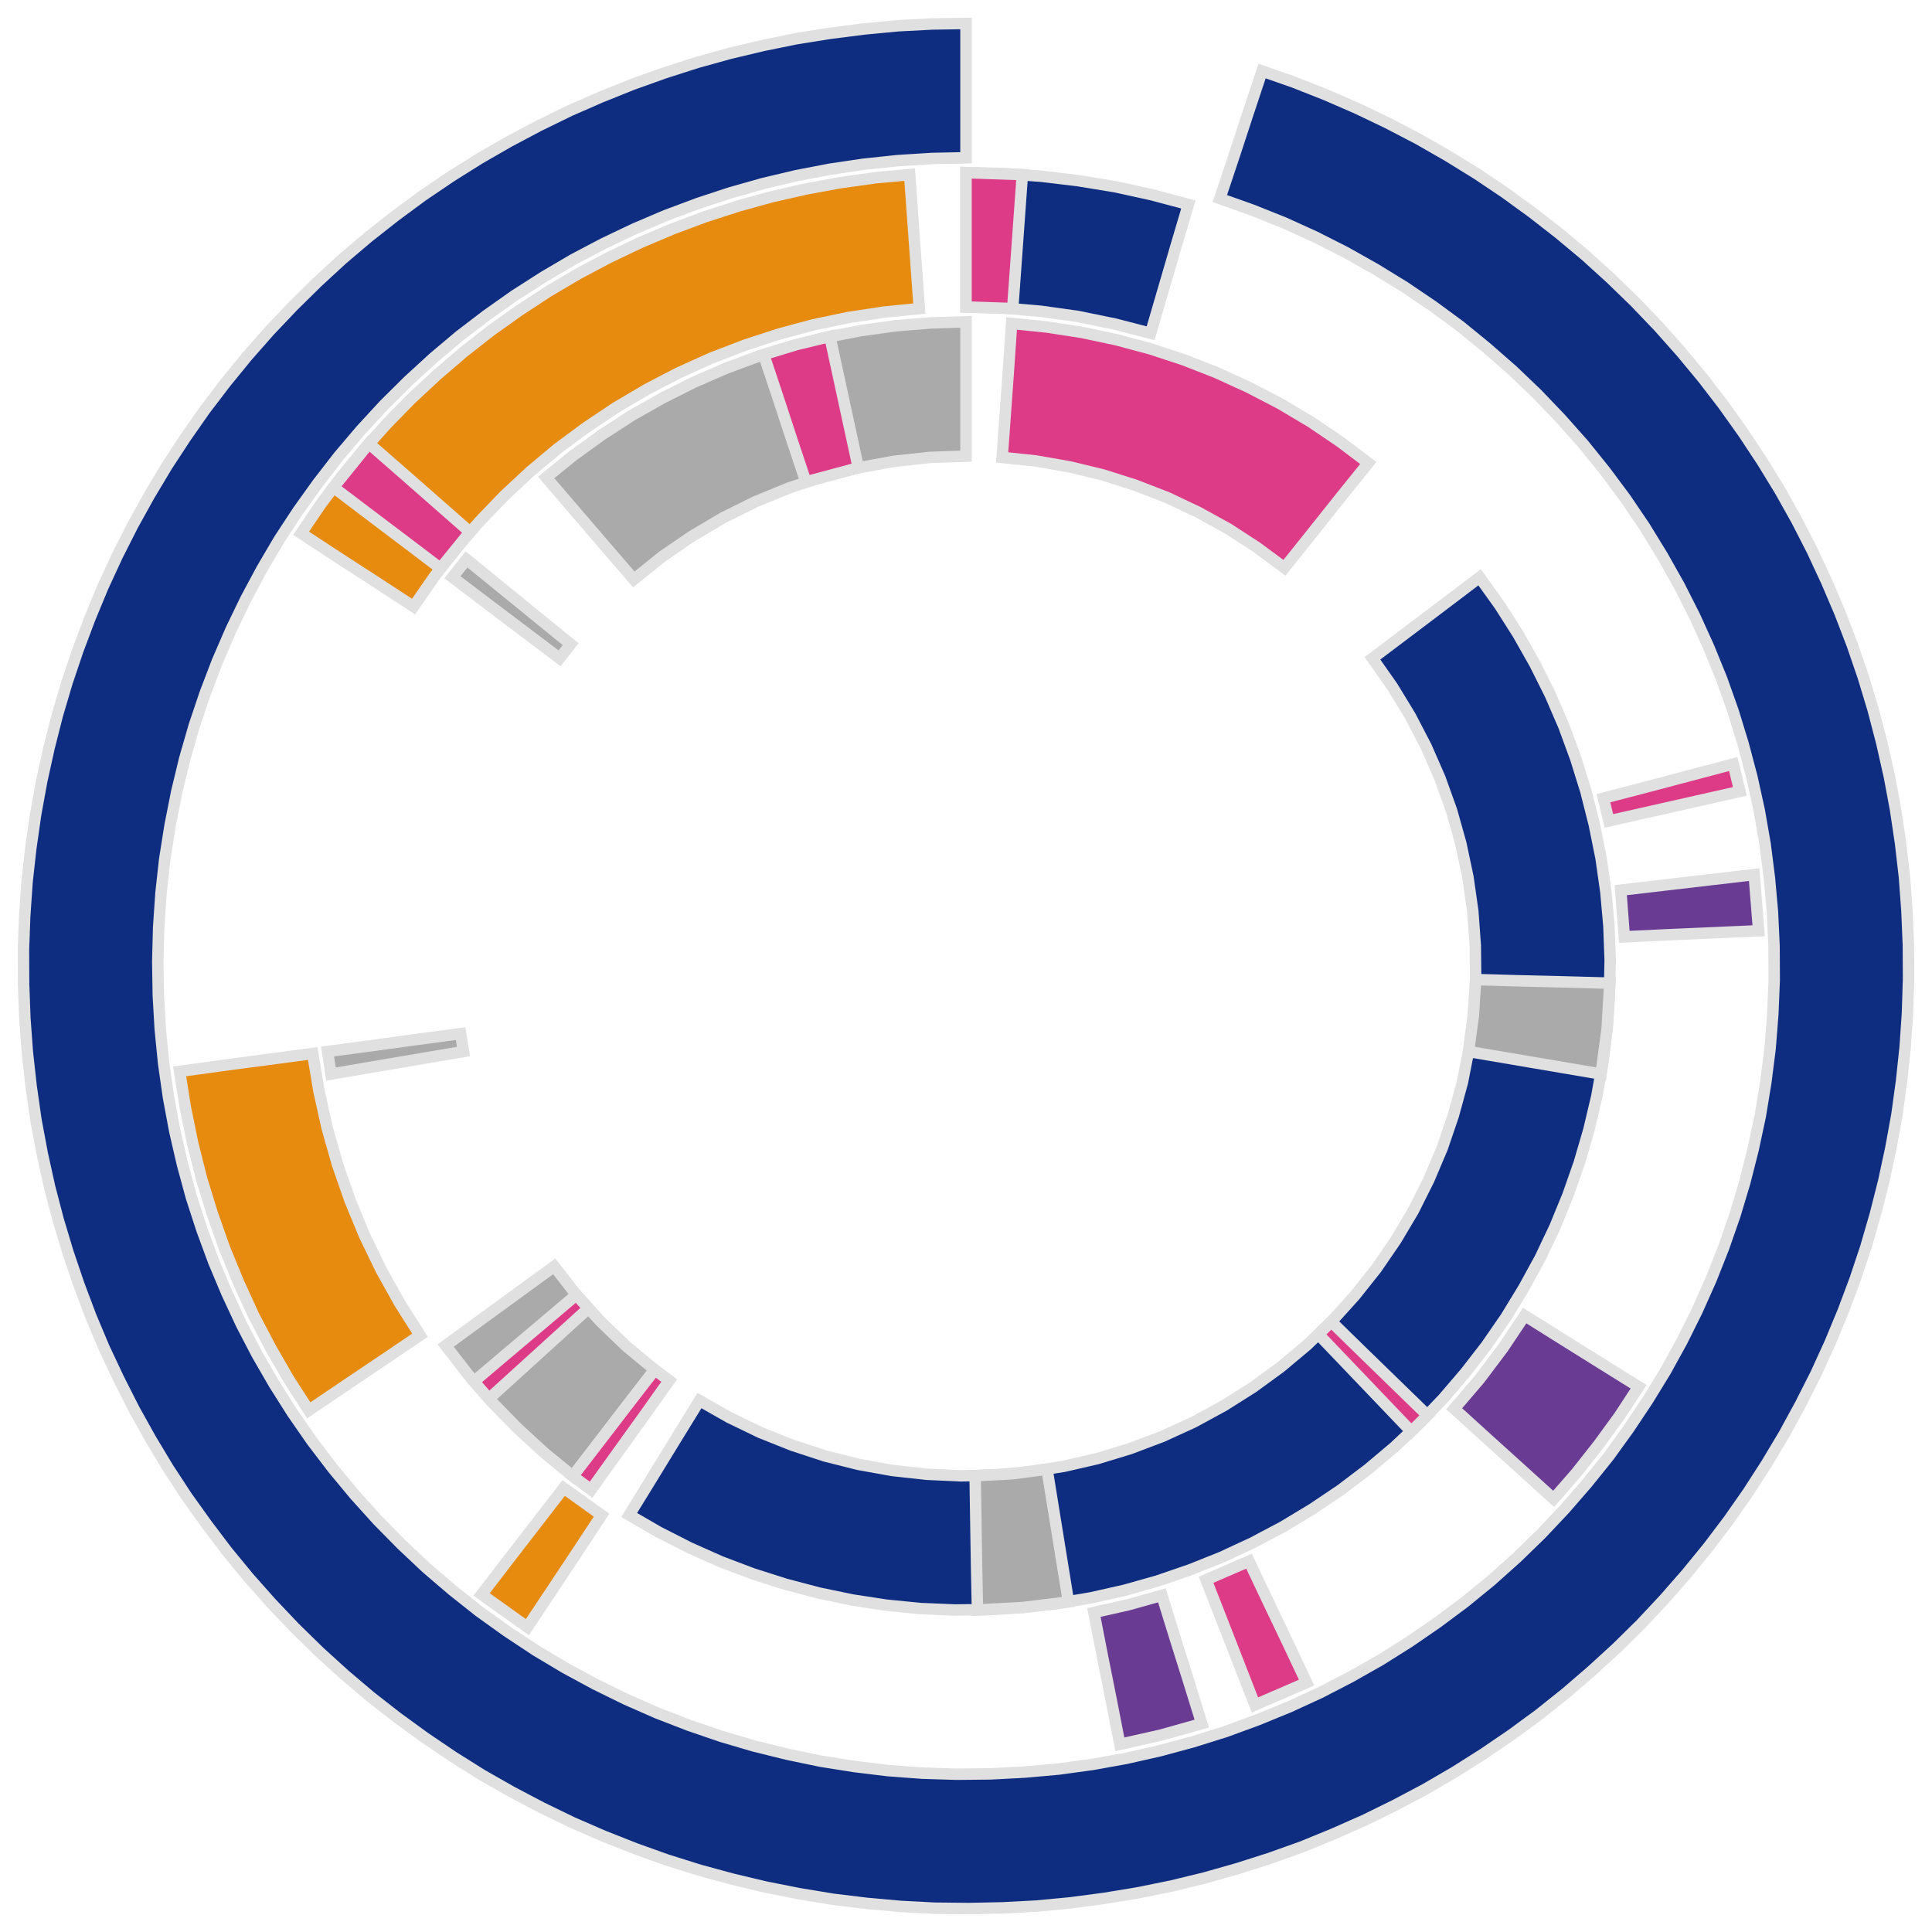 <?xml version='1.0' encoding='UTF-8' ?>
<svg xmlns='http://www.w3.org/2000/svg' xmlns:xlink='http://www.w3.org/1999/xlink' class='svglite' width='108.00pt' height='108.00pt' viewBox='0 0 108.00 108.00'>
<defs>
  <style type='text/css'><![CDATA[
    .svglite line, .svglite polyline, .svglite polygon, .svglite path, .svglite rect, .svglite circle {
      fill: none;
      stroke: #000000;
      stroke-linecap: round;
      stroke-linejoin: round;
      stroke-miterlimit: 10.00;
    }
    .svglite text {
      white-space: pre;
    }
  ]]></style>
</defs>
<rect width='100%' height='100%' style='stroke: none; fill: none;'/>
<defs>
  <clipPath id='cpMC4wMHwxMDguMDB8MC4wMHwxMDguMDA='>
    <rect x='0.00' y='0.00' width='108.00' height='108.00' />
  </clipPath>
</defs>
<g clip-path='url(#cpMC4wMHwxMDguMDB8MC4wMHwxMDguMDA=)'>
<polygon points='54.00,8.82 54.00,6.31 54.00,3.81 54.00,1.31 52.10,1.34 50.19,1.44 48.30,1.62 46.41,1.86 44.53,2.16 42.66,2.54 40.81,2.98 38.97,3.49 37.16,4.07 35.37,4.71 33.60,5.42 31.86,6.18 30.14,7.02 28.46,7.91 26.81,8.86 25.20,9.87 23.62,10.94 22.09,12.07 20.59,13.25 19.14,14.48 17.74,15.77 16.38,17.11 15.07,18.49 13.81,19.92 12.61,21.39 11.45,22.91 10.36,24.47 9.32,26.06 8.34,27.70 7.42,29.36 6.56,31.06 5.76,32.79 5.03,34.55 4.36,36.33 3.75,38.14 3.21,39.96 2.74,41.81 2.33,43.67 1.99,45.54 1.72,47.43 1.51,49.32 1.38,51.22 1.31,53.12 1.32,55.03 1.39,56.93 1.53,58.83 1.74,60.72 2.01,62.61 2.36,64.48 2.77,66.34 3.25,68.18 3.80,70.01 4.41,71.81 5.08,73.59 5.82,75.35 6.63,77.07 7.49,78.77 8.42,80.44 9.40,82.07 10.44,83.66 11.55,85.21 12.70,86.73 13.91,88.20 15.17,89.62 16.48,91.00 17.85,92.34 19.26,93.62 20.71,94.85 22.21,96.02 23.75,97.14 25.33,98.21 26.94,99.22 28.59,100.16 30.28,101.05 31.99,101.88 33.74,102.64 35.51,103.34 37.30,103.98 39.12,104.55 40.96,105.05 42.81,105.49 44.68,105.86 46.56,106.17 48.45,106.40 50.35,106.57 52.25,106.67 54.15,106.69 56.06,106.65 57.96,106.55 59.85,106.37 61.74,106.12 63.62,105.81 65.49,105.43 67.34,104.98 69.17,104.46 70.99,103.88 72.78,103.24 74.54,102.52 76.28,101.75 77.99,100.91 79.67,100.02 81.32,99.06 82.93,98.04 84.50,96.97 86.04,95.84 87.53,94.65 88.97,93.41 90.38,92.12 91.73,90.79 93.03,89.40 94.29,87.96 95.49,86.49 96.64,84.97 97.73,83.41 98.76,81.81 99.74,80.17 100.65,78.50 101.51,76.80 102.30,75.07 103.03,73.31 103.70,71.52 104.30,69.72 104.83,67.89 105.30,66.04 105.70,64.18 106.04,62.31 106.30,60.42 106.50,58.53 106.63,56.63 106.69,54.72 106.68,52.82 106.60,50.92 106.46,49.02 106.24,47.12 105.96,45.24 105.61,43.37 105.19,41.51 104.71,39.67 104.16,37.85 103.54,36.04 102.86,34.27 102.11,32.51 101.31,30.79 100.44,29.09 99.51,27.43 98.52,25.81 97.47,24.22 96.36,22.66 95.20,21.15 93.99,19.69 92.72,18.26 91.41,16.89 90.04,15.56 88.63,14.28 87.17,13.06 85.67,11.89 84.13,10.77 82.55,9.71 80.93,8.71 79.27,7.76 77.58,6.88 75.87,6.06 74.12,5.30 72.35,4.60 70.55,3.97 69.76,6.35 68.98,8.73 68.19,11.10 69.99,11.74 71.77,12.45 73.51,13.24 75.21,14.10 76.88,15.04 78.51,16.04 80.09,17.11 81.63,18.24 83.11,19.45 84.55,20.71 85.93,22.03 87.25,23.41 88.52,24.84 89.72,26.33 90.86,27.86 91.93,29.44 92.93,31.07 93.87,32.74 94.73,34.44 95.52,36.18 96.24,37.95 96.88,39.75 97.44,41.58 97.93,43.43 98.34,45.29 98.67,47.18 98.91,49.07 99.08,50.97 99.17,52.88 99.18,54.79 99.10,56.70 98.95,58.61 98.71,60.50 98.40,62.39 98.00,64.26 97.53,66.11 96.98,67.94 96.35,69.75 95.65,71.52 94.87,73.27 94.02,74.98 93.10,76.65 92.10,78.28 91.04,79.87 89.92,81.42 88.72,82.91 87.47,84.35 86.16,85.74 84.79,87.07 83.36,88.35 81.88,89.56 80.35,90.70 78.78,91.78 77.16,92.80 75.50,93.74 73.80,94.62 72.06,95.42 70.30,96.14 68.50,96.80 66.68,97.37 64.83,97.87 62.97,98.29 61.09,98.63 59.19,98.89 57.29,99.06 55.38,99.16 53.47,99.18 51.56,99.12 49.66,98.98 47.76,98.75 45.87,98.45 44.00,98.06 42.14,97.60 40.31,97.06 38.50,96.44 36.72,95.75 34.97,94.98 33.26,94.14 31.58,93.23 29.94,92.25 28.34,91.19 26.79,90.08 25.29,88.89 23.84,87.65 22.45,86.34 21.11,84.98 19.83,83.56 18.61,82.09 17.45,80.57 16.36,79.00 15.34,77.39 14.38,75.73 13.50,74.04 12.69,72.30 11.95,70.54 11.29,68.75 10.70,66.93 10.20,65.09 9.77,63.23 9.42,61.35 9.15,59.46 8.96,57.55 8.85,55.65 8.82,53.74 8.87,51.83 9.00,49.92 9.21,48.02 9.51,46.13 9.88,44.26 10.33,42.40 10.86,40.56 11.47,38.75 12.15,36.97 12.91,35.21 13.74,33.49 14.64,31.81 15.61,30.16 16.66,28.56 17.77,27.01 18.94,25.50 20.18,24.04 21.47,22.64 22.83,21.29 24.24,20.00 25.70,18.77 27.22,17.61 28.78,16.51 30.39,15.48 32.04,14.51 33.73,13.62 35.45,12.80 37.21,12.05 39.00,11.38 40.82,10.78 42.66,10.26 44.52,9.82 46.39,9.46 48.28,9.18 50.18,8.98 52.09,8.86 54.00,8.82 ' style='stroke-width: 0.64; stroke: #E0E0E0; stroke-linecap: butt; stroke-linejoin: miter; fill: #0E2D81;' />
<polygon points='39.10,78.29 37.79,80.42 36.48,82.56 35.17,84.69 36.83,85.65 38.54,86.52 40.29,87.30 42.09,87.98 43.91,88.56 45.77,89.05 47.64,89.44 49.54,89.73 51.45,89.92 53.36,90.00 55.28,89.98 57.19,89.86 59.10,89.64 60.99,89.32 62.86,88.90 64.70,88.38 66.51,87.76 68.29,87.05 70.03,86.24 71.73,85.34 73.37,84.35 74.96,83.28 76.49,82.12 77.95,80.89 79.35,79.57 80.67,78.19 81.92,76.73 83.09,75.22 84.18,73.64 85.18,72.00 86.10,70.32 86.92,68.59 87.65,66.81 88.28,65.01 88.82,63.16 89.26,61.30 89.60,59.41 89.84,57.51 89.97,55.60 90.01,53.68 89.94,51.76 89.77,49.86 89.50,47.96 89.12,46.08 88.65,44.22 88.08,42.39 87.42,40.59 86.66,38.83 85.80,37.11 84.86,35.45 83.83,33.83 82.71,32.27 80.72,33.78 78.72,35.29 76.72,36.80 77.83,38.38 78.83,40.02 79.72,41.73 80.49,43.49 81.14,45.30 81.66,47.15 82.06,49.04 82.33,50.94 82.47,52.86 82.49,54.78 82.37,56.70 82.12,58.61 81.75,60.50 81.24,62.36 80.62,64.18 79.87,65.95 79.01,67.67 78.03,69.32 76.94,70.91 75.74,72.42 74.45,73.85 73.07,75.18 71.59,76.42 70.04,77.55 68.41,78.58 66.72,79.50 64.97,80.30 63.17,80.98 61.33,81.54 59.46,81.97 57.56,82.27 55.64,82.45 53.72,82.50 51.79,82.41 49.88,82.20 47.99,81.86 46.12,81.39 44.29,80.79 42.51,80.08 40.77,79.24 39.10,78.29 ' style='stroke-width: 0.64; stroke: #E0E0E0; stroke-linecap: butt; stroke-linejoin: miter; fill: #0E2D81;' />
<polygon points='31.51,83.18 29.98,85.16 28.45,87.14 26.92,89.13 29.48,90.96 30.87,88.87 32.25,86.79 33.63,84.70 31.51,83.18 ' style='stroke-width: 0.64; stroke: #E0E0E0; stroke-linecap: butt; stroke-linejoin: miter; fill: #E78B0E;' />
<polygon points='17.48,58.89 15.00,59.22 12.52,59.55 10.04,59.89 10.36,61.91 10.77,63.91 11.27,65.90 11.87,67.85 12.55,69.78 13.33,71.68 14.18,73.54 15.13,75.35 16.15,77.12 17.26,78.84 19.33,77.44 21.41,76.04 23.48,74.64 22.34,72.84 21.31,70.99 20.38,69.07 19.57,67.11 18.87,65.10 18.29,63.06 17.83,60.99 17.48,58.89 ' style='stroke-width: 0.64; stroke: #E0E0E0; stroke-linecap: butt; stroke-linejoin: miter; fill: #E78B0E;' />
<polygon points='51.39,17.25 51.21,14.76 51.03,12.26 50.85,9.76 48.91,9.94 46.98,10.21 45.07,10.56 43.17,10.99 41.29,11.51 39.43,12.11 37.61,12.79 35.81,13.55 34.05,14.39 32.33,15.30 30.65,16.29 29.02,17.36 27.43,18.49 25.90,19.69 24.42,20.96 22.99,22.29 21.63,23.68 20.33,25.13 19.09,26.64 17.92,28.20 16.83,29.81 18.92,31.18 21.02,32.54 23.12,33.91 24.26,32.26 25.48,30.68 26.79,29.17 28.17,27.73 29.64,26.36 31.17,25.08 32.78,23.89 34.44,22.78 36.17,21.76 37.94,20.84 39.76,20.02 41.63,19.30 43.53,18.68 45.46,18.16 47.42,17.75 49.40,17.45 51.39,17.25 ' style='stroke-width: 0.64; stroke: #E0E0E0; stroke-linecap: butt; stroke-linejoin: miter; fill: #E78B0E;' />
<polygon points='82.09,58.78 84.56,59.20 87.03,59.62 89.50,60.04 89.84,57.51 89.99,54.96 87.49,54.89 84.99,54.83 82.49,54.76 82.36,56.78 82.09,58.78 ' style='stroke-width: 0.64; stroke: #E0E0E0; stroke-linecap: butt; stroke-linejoin: miter; fill: #AAAAAA;' />
<polygon points='54.51,82.49 54.55,85.00 54.59,87.50 54.64,90.00 57.19,89.86 59.73,89.55 59.33,87.08 58.93,84.61 58.53,82.13 56.53,82.39 54.51,82.49 ' style='stroke-width: 0.64; stroke: #E0E0E0; stroke-linecap: butt; stroke-linejoin: miter; fill: #AAAAAA;' />
<polygon points='30.98,70.79 28.95,72.27 26.93,73.74 24.91,75.22 26.16,76.83 27.50,78.38 28.93,79.84 30.43,81.22 32.02,82.52 33.55,80.53 35.07,78.55 36.60,76.57 35.04,75.28 33.58,73.88 32.22,72.38 30.98,70.79 ' style='stroke-width: 0.64; stroke: #E0E0E0; stroke-linecap: butt; stroke-linejoin: miter; fill: #AAAAAA;' />
<polygon points='25.75,57.78 23.27,58.11 20.79,58.45 18.31,58.78 18.50,60.04 20.97,59.62 23.44,59.20 25.91,58.78 25.75,57.78 ' style='stroke-width: 0.64; stroke: #E0E0E0; stroke-linecap: butt; stroke-linejoin: miter; fill: #AAAAAA;' />
<polygon points='31.90,36.01 29.96,34.43 28.02,32.85 26.08,31.27 25.29,32.27 27.28,33.78 29.28,35.29 31.28,36.80 31.90,36.01 ' style='stroke-width: 0.64; stroke: #E0E0E0; stroke-linecap: butt; stroke-linejoin: miter; fill: #AAAAAA;' />
<polygon points='54.00,25.50 54.00,23.00 54.00,20.50 54.00,17.99 52.03,18.05 50.07,18.21 48.13,18.48 46.20,18.85 44.29,19.33 42.41,19.91 40.57,20.59 38.76,21.38 37.01,22.26 35.30,23.23 33.65,24.30 32.06,25.45 30.53,26.69 32.16,28.59 33.79,30.49 35.43,32.39 37.01,31.12 38.67,29.98 40.41,28.95 42.22,28.05 44.10,27.28 46.02,26.64 47.98,26.15 49.97,25.79 51.98,25.57 54.00,25.50 ' style='stroke-width: 0.64; stroke: #E0E0E0; stroke-linecap: butt; stroke-linejoin: miter; fill: #AAAAAA;' />
<polygon points='71.80,31.74 73.36,29.79 74.92,27.83 76.49,25.88 74.91,24.69 73.27,23.58 71.57,22.57 69.82,21.66 68.03,20.84 66.19,20.12 64.31,19.50 62.40,18.99 60.47,18.58 58.52,18.28 56.55,18.08 56.38,20.58 56.20,23.08 56.02,25.57 57.92,25.77 59.80,26.10 61.66,26.55 63.48,27.13 65.26,27.82 66.99,28.64 68.66,29.56 70.26,30.60 71.80,31.74 ' style='stroke-width: 0.64; stroke: #E0E0E0; stroke-linecap: butt; stroke-linejoin: miter; fill: #DD3B87;' />
<polygon points='73.70,74.59 75.43,76.40 77.16,78.21 78.89,80.02 79.80,79.12 78.00,77.37 76.21,75.63 74.42,73.88 73.70,74.59 ' style='stroke-width: 0.64; stroke: #E0E0E0; stroke-linecap: butt; stroke-linejoin: miter; fill: #DD3B87;' />
<polygon points='90.80,52.37 93.31,52.25 95.81,52.14 98.31,52.03 98.06,48.89 95.57,49.18 93.08,49.47 90.60,49.76 90.80,52.37 ' style='stroke-width: 0.64; stroke: #E0E0E0; stroke-linecap: butt; stroke-linejoin: miter; fill: #6A3B93;' />
<polygon points='81.29,78.75 83.14,80.43 85.00,82.11 86.85,83.79 88.14,82.31 89.36,80.76 90.52,79.17 91.60,77.52 89.48,76.20 87.35,74.87 85.23,73.54 84.02,75.35 82.71,77.09 81.29,78.75 ' style='stroke-width: 0.64; stroke: #E0E0E0; stroke-linecap: butt; stroke-linejoin: miter; fill: #6A3B93;' />
<polygon points='61.15,90.14 61.63,92.60 62.12,95.05 62.60,97.51 64.91,96.99 67.18,96.35 66.44,93.96 65.69,91.57 64.95,89.18 63.06,89.71 61.15,90.14 ' style='stroke-width: 0.64; stroke: #E0E0E0; stroke-linecap: butt; stroke-linejoin: miter; fill: #6A3B93;' />
<polygon points='64.32,18.63 65.02,16.23 65.72,13.83 66.43,11.43 64.40,10.89 62.35,10.44 60.28,10.10 58.19,9.85 56.10,9.70 54.00,9.65 54.00,12.15 54.00,14.66 54.00,17.16 56.09,17.22 58.18,17.40 60.25,17.69 62.30,18.11 64.32,18.63 ' style='stroke-width: 0.64; stroke: #E0E0E0; stroke-linecap: butt; stroke-linejoin: miter; fill: #0E2D81;' />
<polygon points='56.61,17.25 56.79,14.76 56.97,12.26 57.15,9.76 54.00,9.65 54.00,12.15 54.00,14.66 54.00,17.16 56.61,17.25 ' style='stroke-width: 0.64; stroke: #E0E0E0; stroke-linecap: butt; stroke-linejoin: miter; fill: #DD3B87;' />
<polygon points='89.94,45.89 92.38,45.34 94.82,44.79 97.26,44.24 96.89,42.71 94.47,43.35 92.05,43.99 89.63,44.62 89.94,45.89 ' style='stroke-width: 0.64; stroke: #E0E0E0; stroke-linecap: butt; stroke-linejoin: miter; fill: #DD3B87;' />
<polygon points='67.42,88.31 68.33,90.64 69.24,92.97 70.15,95.31 73.04,94.06 71.97,91.79 70.89,89.53 69.82,87.27 67.42,88.31 ' style='stroke-width: 0.64; stroke: #E0E0E0; stroke-linecap: butt; stroke-linejoin: miter; fill: #DD3B87;' />
<polygon points='47.98,26.15 47.45,23.70 46.92,21.25 46.39,18.81 44.53,19.26 42.69,19.82 43.48,22.19 44.26,24.57 45.05,26.94 47.98,26.15 ' style='stroke-width: 0.64; stroke: #E0E0E0; stroke-linecap: butt; stroke-linejoin: miter; fill: #DD3B87;' />
<polygon points='36.60,76.57 35.07,78.55 33.55,80.53 32.02,82.52 33.04,83.28 34.50,81.24 35.96,79.21 37.41,77.17 36.60,76.57 ' style='stroke-width: 0.64; stroke: #E0E0E0; stroke-linecap: butt; stroke-linejoin: miter; fill: #DD3B87;' />
<polygon points='32.22,72.38 30.31,74.00 28.40,75.61 26.49,77.23 27.33,78.19 29.18,76.51 31.04,74.82 32.89,73.14 32.22,72.38 ' style='stroke-width: 0.64; stroke: #E0E0E0; stroke-linecap: butt; stroke-linejoin: miter; fill: #DD3B87;' />
<polygon points='26.27,29.74 24.39,28.09 22.51,26.44 20.62,24.79 18.64,27.24 20.63,28.75 22.63,30.26 24.62,31.77 26.27,29.74 ' style='stroke-width: 0.64; stroke: #E0E0E0; stroke-linecap: butt; stroke-linejoin: miter; fill: #DD3B87;' />
</g>
</svg>
